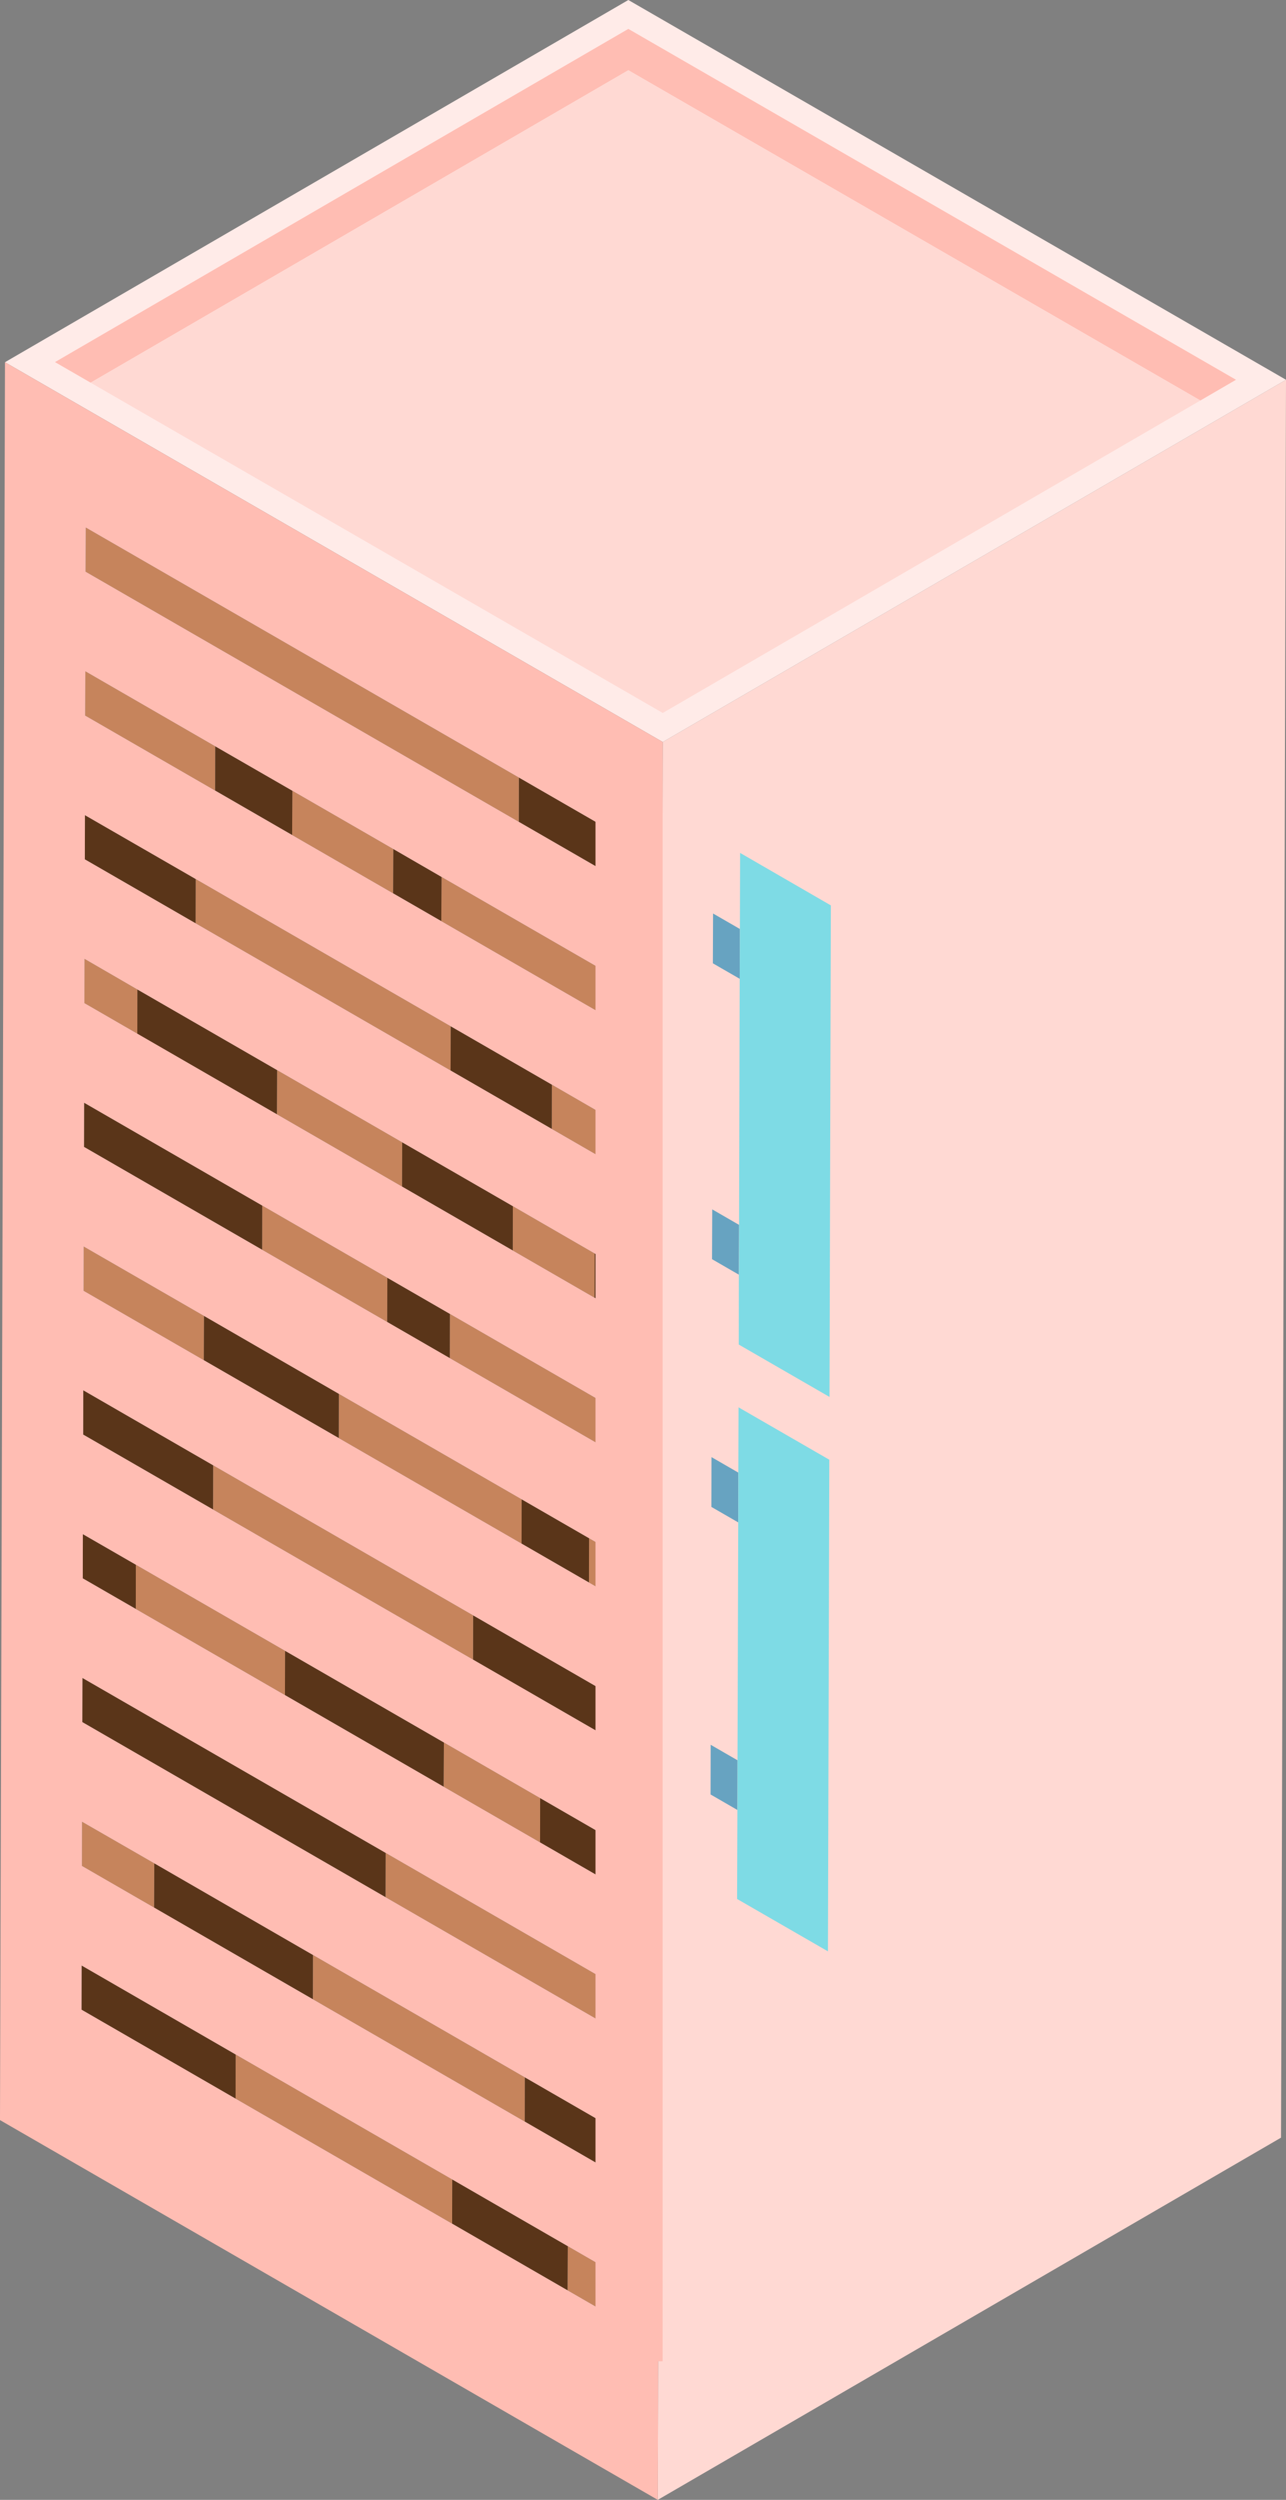<?xml version="1.0" encoding="UTF-8"?>
<svg id="_레이어_2" data-name="레이어 2" xmlns="http://www.w3.org/2000/svg" viewBox="0 0 123.7 240.46">
  <rect x="0" y="0" width="123.7" height="240.46" fill="#808080" stroke="none"/>
  <defs>
    <style>
      .cls-1 {
        fill: #5a3519;
      }

      .cls-2 {
        isolation: isolate;
      }

      .cls-3 {
        fill: #ffd9d3;
      }

      .cls-4 {
        fill: #ffebe8;
      }

      .cls-5 {
        fill: #c6845c;
      }

      .cls-6 {
        fill: #ffbdb3;
      }

      .cls-7 {
        fill: #7edbe5;
      }

      .cls-8 {
        fill: #67a3c1;
      }
    </style>
  </defs>
  <g id="_빌딩-4" data-name="빌딩-4">
    <g>
      <polygon class="cls-3" points="63.75 71.37 63.31 225.34 63.27 240.46 123.22 205.62 123.27 190.49 123.7 36.53 63.75 71.37"/>
      <g class="cls-2">
        <polygon class="cls-1" points="54.62 216.06 54.6 220.31 43.49 213.89 43.5 209.64 54.62 216.06"/>
        <polygon class="cls-1" points="22.67 197.62 22.66 201.87 7.84 193.31 7.85 189.06 22.67 197.62"/>
        <polygon class="cls-5" points="63.32 221.09 63.31 225.34 7.84 193.31 7.85 189.06 7.84 193.31 22.66 201.87 22.67 197.62 43.5 209.64 43.49 213.89 54.6 220.31 54.62 216.06 63.32 221.09"/>
        <path class="cls-5" d="M7.84,193.31l14.82,8.55h0l-14.82-8.55Z"/>
        <polygon class="cls-1" points="30.11 188.05 30.1 192.31 14.82 183.49 14.84 179.23 30.11 188.05"/>
        <polygon class="cls-5" points="50.49 199.82 50.48 204.07 63.35 211.51 7.88 179.48 7.89 175.23 14.84 179.23 14.82 183.49 30.1 192.31 30.11 188.05 50.49 199.82"/>
        <polygon class="cls-1" points="63.36 207.25 63.35 211.51 50.48 204.07 50.49 199.82 63.36 207.25"/>
        <polygon class="cls-1" points="37.1 178.23 37.09 182.49 7.92 165.65 7.93 161.4 37.1 178.23"/>
        <polygon class="cls-5" points="63.4 193.42 63.39 197.68 7.92 165.65 7.93 161.4 7.92 165.65 37.09 182.49 37.1 178.23 63.4 193.42"/>
        <polygon class="cls-1" points="42.7 167.61 42.68 171.87 27.41 163.05 27.42 158.79 42.7 167.61"/>
        <polygon class="cls-1" points="13.07 150.51 13.06 154.76 7.96 151.82 7.97 147.57 13.07 150.51"/>
        <polygon class="cls-5" points="51.96 172.96 51.95 177.22 63.43 183.85 7.96 151.82 7.97 147.57 7.96 151.82 13.06 154.76 13.07 150.51 27.42 158.79 27.41 163.05 42.68 171.87 42.7 167.61 51.96 172.96"/>
        <polygon class="cls-1" points="63.44 179.59 63.43 183.85 51.95 177.22 51.96 172.96 63.44 179.59"/>
        <path class="cls-5" d="M7.96,151.82l5.09,2.94h0l-5.09-2.94Z"/>
        <polygon class="cls-1" points="59.86 163.67 59.85 167.92 45.5 159.64 45.51 155.38 59.86 163.67"/>
        <polygon class="cls-8" points="70.94 169.32 70.93 174.1 68.35 172.61 68.36 167.83 70.94 169.32"/>
        <polygon class="cls-1" points="20.51 140.95 20.5 145.2 8 137.99 8.01 133.73 20.51 140.95"/>
        <polygon class="cls-5" points="63.48 165.76 63.47 170.01 8 137.99 8.01 133.73 8 137.99 20.5 145.2 20.51 140.95 45.51 155.38 45.5 159.64 59.85 167.92 59.86 163.67 63.48 165.76"/>
        <polygon class="cls-5" points="63.52 151.92 63.51 156.18 8.04 124.16 8.05 119.9 19.63 126.58 19.61 130.84 32.58 138.32 32.59 134.07 50.18 144.22 50.17 148.48 56.65 152.22 56.66 147.96 63.52 151.92"/>
        <polygon class="cls-1" points="32.59 134.07 32.58 138.32 19.61 130.84 19.63 126.58 32.59 134.07"/>
        <polygon class="cls-1" points="56.66 147.96 56.65 152.22 50.17 148.48 50.18 144.22 56.66 147.96"/>
        <polygon class="cls-5" points="63.56 138.09 63.55 142.35 8.08 110.32 8.09 106.07 8.08 110.32 25.21 120.21 25.22 115.96 37.26 122.91 37.25 127.16 43.26 130.64 43.27 126.38 63.56 138.09"/>
        <polygon class="cls-1" points="43.27 126.38 43.26 130.64 37.25 127.16 37.26 122.91 43.27 126.38"/>
        <polygon class="cls-8" points="71.02 141.65 71.01 146.44 68.43 144.95 68.44 140.16 71.02 141.65"/>
        <polygon class="cls-1" points="25.22 115.96 25.21 120.21 8.08 110.32 8.09 106.07 25.22 115.96"/>
        <polygon class="cls-5" points="63.6 124.26 63.58 128.52 8.12 96.49 8.13 92.23 13.22 95.18 13.21 99.44 26.63 107.18 26.65 102.93 38.69 109.88 38.68 114.14 49.32 120.28 49.33 116.02 57.2 120.57 57.19 124.82 61.36 127.23 61.37 122.97 63.6 124.26"/>
        <polygon class="cls-1" points="26.65 102.93 26.63 107.18 13.21 99.44 13.22 95.18 26.65 102.93"/>
        <polygon class="cls-1" points="49.33 116.02 49.32 120.28 38.68 114.14 38.69 109.88 49.33 116.02"/>
        <polygon class="cls-1" points="61.37 122.97 61.36 127.23 57.19 124.82 57.2 120.57 61.37 122.97"/>
        <polygon class="cls-5" points="63.63 110.43 63.62 114.68 8.16 82.66 8.17 78.41 8.16 82.66 18.81 88.81 18.82 84.55 43.36 98.72 43.34 102.97 53.07 108.59 53.08 104.33 63.63 110.43"/>
        <polygon class="cls-1" points="53.08 104.33 53.07 108.59 43.34 102.97 43.36 98.72 53.08 104.33"/>
        <polygon class="cls-1" points="18.82 84.55 18.81 88.81 8.16 82.66 8.17 78.41 18.82 84.55"/>
        <polygon class="cls-5" points="63.67 96.59 63.66 100.85 8.19 68.83 8.21 64.57 20.71 71.79 20.7 76.04 28.1 80.32 28.12 76.06 37.84 81.67 37.82 85.93 42.45 88.6 42.47 84.35 63.67 96.59"/>
        <polygon class="cls-1" points="28.12 76.06 28.1 80.32 20.7 76.04 20.71 71.79 28.12 76.06"/>
        <polygon class="cls-1" points="42.47 84.35 42.45 88.6 37.82 85.93 37.84 81.67 42.47 84.35"/>
        <polygon class="cls-7" points="79.77 140.41 79.64 187.7 70.9 182.66 70.93 174.1 70.94 169.32 71.01 146.44 71.02 141.65 71.04 135.37 79.77 140.41"/>
        <polygon class="cls-8" points="71.09 117.82 71.07 122.61 68.49 121.12 68.51 116.33 71.09 117.82"/>
        <polygon class="cls-1" points="58.94 80 58.93 84.26 49.9 79.05 49.91 74.79 58.94 80"/>
        <polygon class="cls-8" points="71.17 89.36 71.15 94.15 68.57 92.66 68.59 87.87 71.17 89.36"/>
        <polygon class="cls-5" points="63.71 82.76 63.7 87.02 8.23 54.99 8.25 50.74 49.91 74.79 49.9 79.05 58.93 84.26 58.94 80 63.71 82.76"/>
        <polygon class="cls-7" points="79.92 87.09 79.79 134.37 71.06 129.33 71.07 122.61 71.09 117.82 71.15 94.15 71.17 89.36 71.19 82.04 79.92 87.09"/>
      </g>
      <g>
        <polygon class="cls-4" points=".48 34.84 60.44 0 123.7 36.53 63.75 71.37 .48 34.84"/>
        <g>
          <path class="cls-6" d="M115.47,38.52c1.56-.91,2.74-1.59,3.42-1.99-6.28-3.63-56.26-32.48-58.45-33.75-2.18,1.26-48.93,28.43-55.15,32.05.67.39,1.86,1.07,3.43,1.98C21.29,29.51,58.51,7.88,60.44,6.76c1.96,1.13,41.98,24.24,55.03,31.77Z"/>
          <path class="cls-3" d="M115.47,38.52c-13.04-7.53-53.07-30.64-55.03-31.77-1.94,1.13-39.15,22.75-51.72,30.06,13.04,7.53,53.07,30.64,55.03,31.77,1.94-1.13,39.15-22.76,51.72-30.06Z"/>
        </g>
      </g>
      <polygon class="cls-6" points="63.75 71.37 63.71 82.76 58.94 80 49.91 74.79 8.25 50.74 8.23 54.99 63.7 87.02 63.67 96.59 42.47 84.35 37.84 81.67 28.12 76.06 20.71 71.79 8.21 64.57 8.19 68.83 63.66 100.85 63.63 110.43 53.08 104.33 43.36 98.72 18.82 84.55 8.17 78.41 8.16 82.66 63.62 114.68 63.6 124.26 61.37 122.97 57.2 120.57 49.33 116.02 38.69 109.88 26.65 102.93 13.22 95.18 8.13 92.23 8.12 96.49 63.58 128.52 63.56 138.09 43.27 126.38 37.26 122.91 25.22 115.96 8.09 106.07 8.08 110.32 63.55 142.35 63.52 151.92 56.66 147.96 50.18 144.22 32.59 134.07 19.63 126.58 8.05 119.9 8.04 124.16 63.51 156.18 63.48 165.76 59.86 163.67 45.51 155.38 20.51 140.95 8.01 133.73 8 137.99 63.47 170.01 63.44 179.59 51.96 172.96 42.7 167.61 27.42 158.79 13.07 150.51 7.97 147.57 7.96 151.82 63.43 183.85 63.4 193.42 37.1 178.23 7.93 161.4 7.92 165.65 63.39 197.68 63.36 207.25 50.49 199.82 30.11 188.05 14.84 179.23 7.89 175.23 7.88 179.48 63.35 211.51 63.32 221.09 54.62 216.06 43.5 209.64 22.67 197.62 7.85 189.06 7.84 193.31 63.31 225.34 63.27 240.46 0 203.93 .48 34.84 63.75 71.37"/>
      <rect class="cls-6" x="57.28" y="73.01" width="6.46" height="154.12"/>
    </g>
  </g>
</svg>